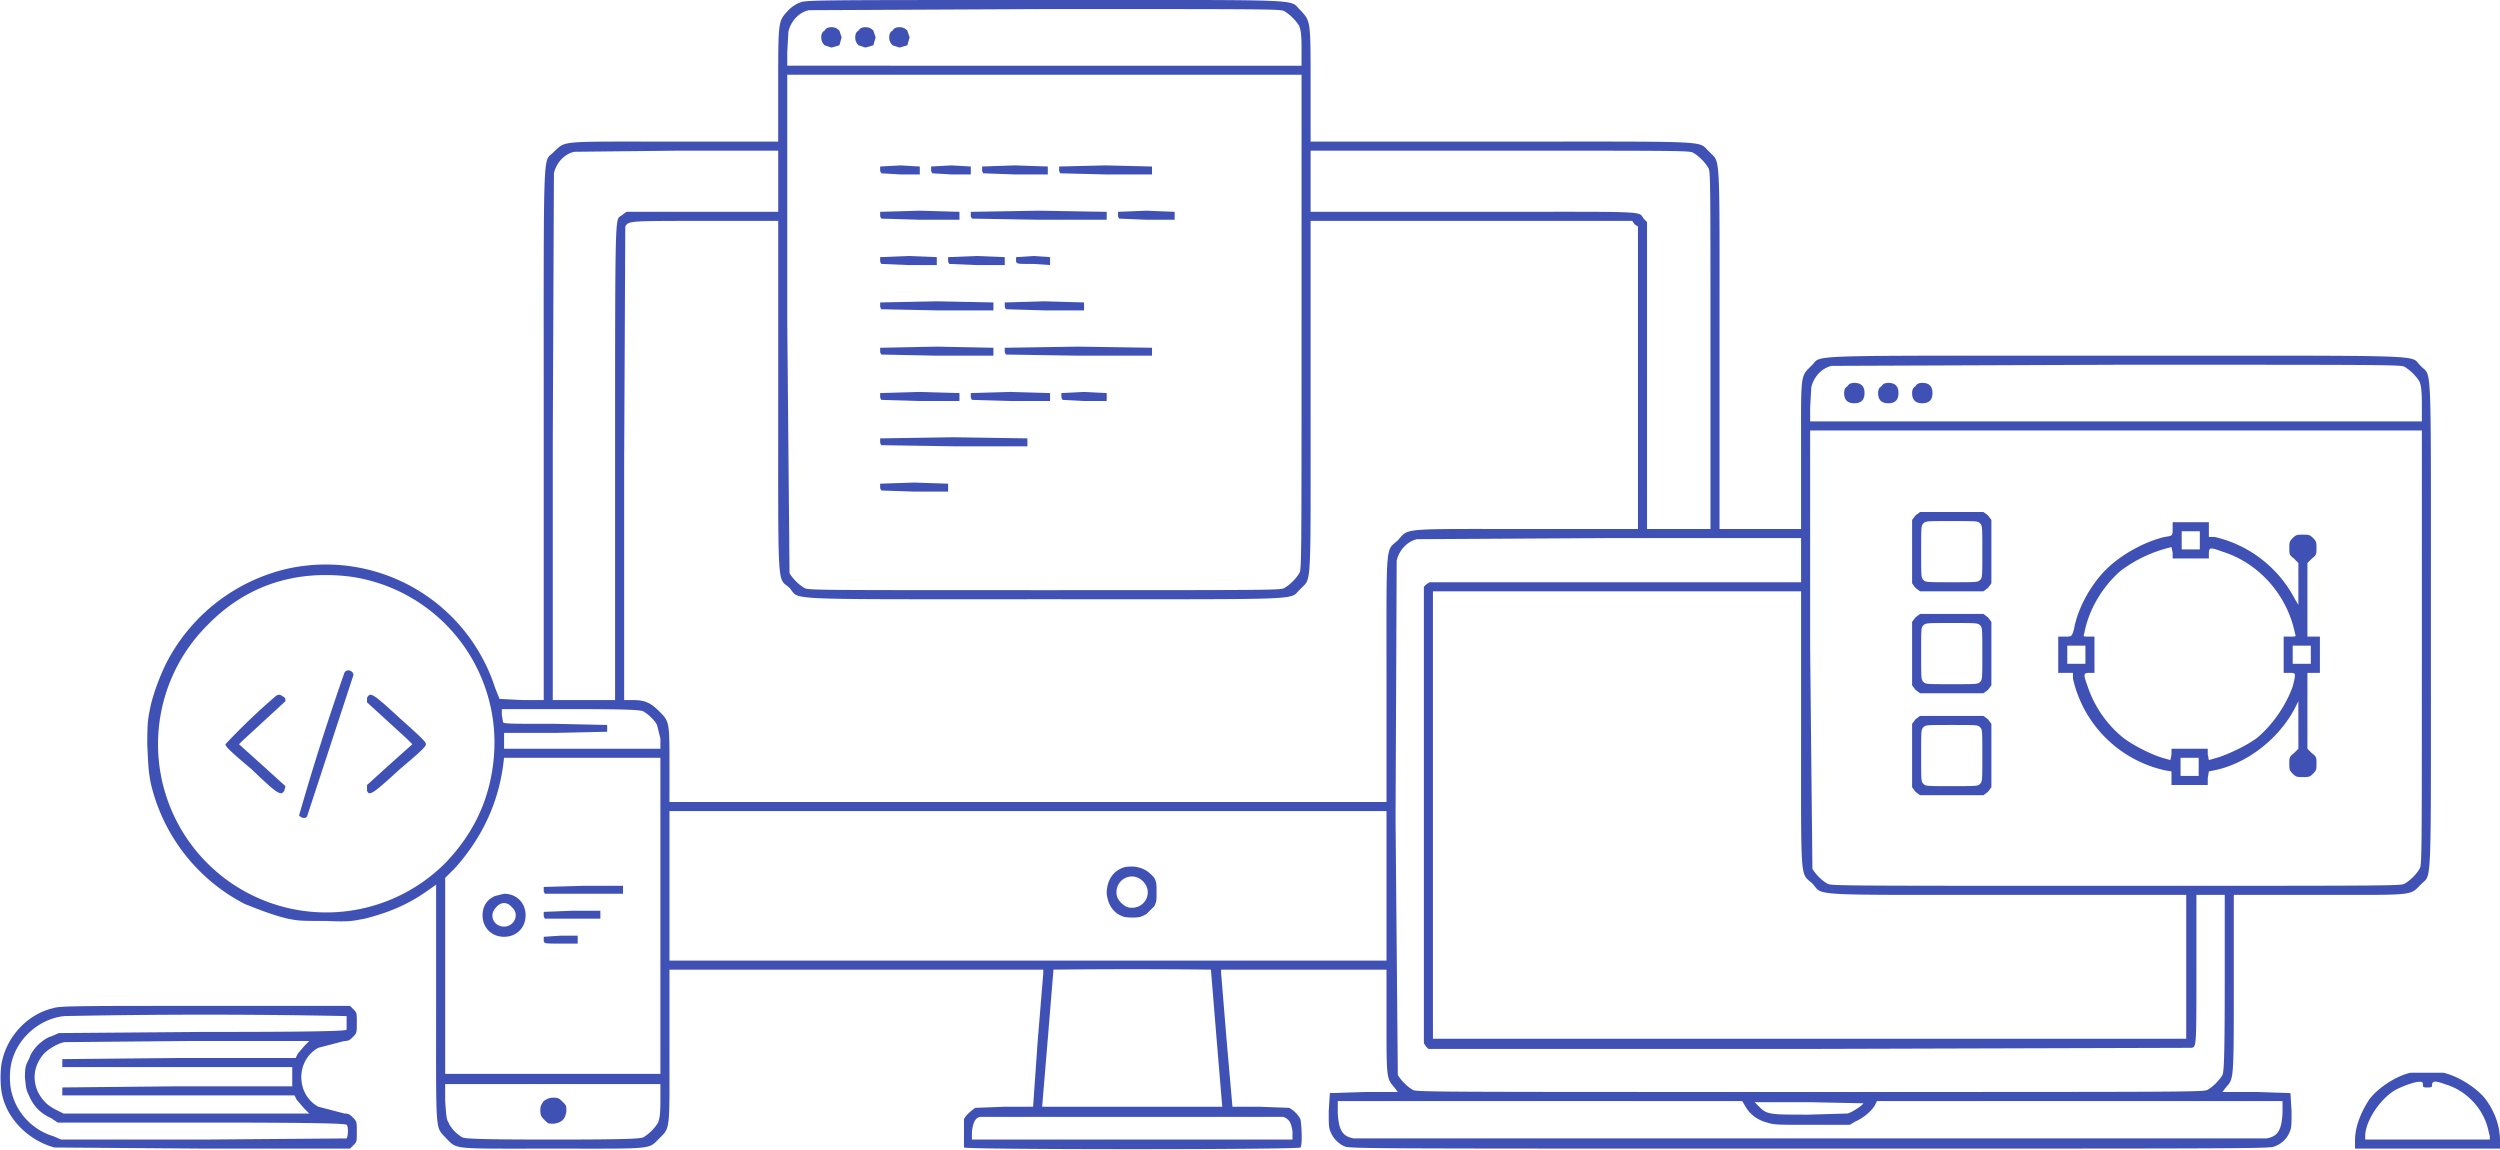 <svg xmlns="http://www.w3.org/2000/svg" version="1" viewBox="0 0 2207 1015" fill="#3f51b4"><path d="M707 2c-3 1-7 3-11 7-9 10-9 8-9 66v50h-91c-104 0-96-1-107 9-10 11-9-17-9 250v234h-19l-20-1-4-10a157 157 0 0 0-183-105 161 161 0 0 0-107 83c-5 10-11 25-14 38-2 10-3 12-3 34 1 21 1 23 3 34a161 161 0 0 0 83 107c10 4 25 10 38 13 10 2 12 2 34 2 21 1 23 0 34-2 20-5 37-12 53-23l10-7v104c0 119-1 109 9 120 10 10 4 9 94 9s84 1 94-9 9-6 9-83v-66h330v3l-5 61-4 57h-24l-27 1c-3 2-8 6-10 10v25c2 2 295 2 297 0s1-21 0-25c-2-4-6-8-10-10l-27-1h-23l-5-57-5-61v-3h146v45c0 51 0 51 7 59l3 4h-29l-31 1-1 16c0 12 0 15 2 19 2 5 7 10 12 12 4 2 19 2 411 2 391 0 407 0 410-2 6-2 11-7 13-12 2-4 2-7 2-19l-1-16-31-1h-29l3-4c7-8 7-5 7-92v-78h74c86 0 81 1 91-9 10-11 9 14 9-229s1-218-9-229c-11-10 19-9-269-9s-258-1-269 9c-10 10-9 6-9 80v64h-72V309c0-181 1-164-9-175-11-10 8-9-184-9h-168V75c0-58 0-56-9-66-11-10 13-9-226-9-189 0-211 0-215 2zm427 8c5 3 10 8 13 13 1 3 2 6 2 19v16H695V46l1-18c2-9 9-17 18-19l210-1c202 0 207 0 210 2zm15 274c0 214 0 219-2 222-3 5-8 10-13 13-3 2-8 2-212 2s-209 0-212-2c-5-3-10-8-13-13l-2-222V66h454v218zM687 160v27H553l-4 3c-6 5-6-14-6 218v210h-55V388l1-235c2-9 9-17 18-19l92-1h88v27zm808-25c5 3 10 8 13 13 2 3 2 7 2 161v158h-56V196l-3-3c-5-7 7-6-151-6h-143v-54h167c163 0 168 0 171 2zM687 349c0 177-1 160 10 170 10 11-14 10 225 10s215 1 226-9c10-11 9 6 9-171V195h284l2 3 3 2v267h-98c-113 0-104-1-114 10-11 10-10-1-10 123v108H591v-32c0-39 0-39-9-48-8-8-13-10-24-10h-7V410l1-210c3-5 2-5 71-5h64v154zm1436-25c5 3 10 8 13 13 1 3 2 6 2 19v16h-540v-12l1-18c2-9 9-17 18-19l254-1c244 0 249 0 252 2zm15 248c0 187 0 192-2 195-3 5-8 10-13 13-3 2-8 2-255 2s-252 0-255-2c-5-3-10-8-13-13l-2-195V380h540v192zm-548-78v20h-328l-3 2-2 2v403l2 3 2 2h336l338-1c4-1 4-2 4-71v-64h25v78c0 74-1 78-2 81-3 5-8 10-13 13-3 2-9 2-351 2s-348 0-351-2c-5-3-10-8-13-13l-2-226 1-228c2-9 9-17 18-19l172-1h167v20zM309 509a148 148 0 0 1 127 159c-3 36-17 67-43 94a148 148 0 1 1-210-210c34-35 77-49 126-43zm1281 134c0 139-1 127 10 137 10 11-7 10 173 10h157v127h-665V522h325v121zM568 628c5 3 10 8 12 12l3 12v9H445v-14h45l46-1v-6l-46-1c-44 0-46 0-46-2l-1-6v-5h61c58 0 61 1 64 2zm15 181v139H393V775l9-9c23-26 37-55 42-89l1-8h138v139zm641-27v66H591V716h633v66zm-155 74l5 61 5 60H920l5-60 5-61a6409 6409 0 0 1 139 0zM583 972c0 13-1 16-2 19-3 5-8 10-13 13-3 1-6 2-80 2s-77-1-80-2c-5-3-10-8-12-13-2-3-2-6-3-19v-15h190v15zm958 5c4 7 11 12 19 14 6 2 9 2 40 2h33l5-3c7-3 14-9 17-14l2-4h358v11c-1 15-4 20-14 22h-806c-10-2-13-7-14-22v-11h357l3 5zm104-3c-1 2-10 8-14 9l-34 1c-35 0-37 0-44-7l-4-4h48l48 1zm-512 12c5 2 7 5 8 13v7H858v-7c1-8 3-12 7-13h268z"/><path d="M728 27c-2 1-3 3-3 6s1 5 3 7l6 2 7-2 2-7-2-6c-2-2-4-3-7-3s-5 1-6 3zM758 27c-2 1-3 3-3 6s1 5 3 7l6 2 7-2 2-7-2-6c-2-2-4-3-7-3s-5 1-6 3zM788 27c-2 1-3 3-3 6s1 5 3 7l6 2 7-2 2-7-2-6c-2-2-4-3-7-3s-5 1-6 3zM777 147v4l1 2 17 1h17v-7l-17-1-18 1zM822 147v4l1 2 17 1h17v-7l-17-1-18 1zM867 147v4l1 2 28 1h29v-7l-29-1-29 1zM935 147v4l1 2 40 1h41v-7l-41-1-41 1zM777 187v4l1 2 34 1h35v-7l-35-1-35 1zM857 187v4l1 2 59 1h60v-7l-60-1-60 1zM987 187v4l1 2 24 1h25v-7l-25-1-25 1zM777 227v4l1 2 24 1h25v-7l-25-1-25 1zM837 227v4l1 2 24 1h25v-7l-25-1-25 1zM897 227v4c1 2 1 2 15 2l15 1v-7l-15-1-15 1zM777 267v4l1 2 49 1h50v-7l-50-1-50 1zM887 267v4l1 2 34 1h35v-7l-35-1-35 1zM777 307v4l1 2 49 1h50v-7l-50-1-50 1zM887 307v4l1 2 64 1h65v-7l-65-1-65 1zM777 347v4l1 2 34 1h35v-7l-35-1-35 1zM857 347v4l1 2 34 1h35v-7l-35-1-35 1zM937 347v4l1 2 19 1h20v-7l-20-1-20 1zM777 387v4l1 2 64 1h65v-7l-65-1-65 1zM777 427v4l1 2 29 1h30v-7l-30-1-30 1zM1631 341c-2 1-3 3-3 6 0 6 3 9 9 9s9-3 9-9-3-9-9-9c-3 0-5 1-6 3zM1661 341c-2 1-3 3-3 6 0 6 3 9 9 9s9-3 9-9-3-9-9-9c-3 0-5 1-6 3zM1691 341c-2 1-3 3-3 6 0 6 3 9 9 9s9-3 9-9-3-9-9-9c-3 0-5 1-6 3zM1691 455l-3 4v56l3 4 4 3h56l4-3 3-4v-56l-3-4-4-3h-56l-4 3zm57 7c2 2 2 3 2 25s0 23-2 25-3 2-25 2-23 0-25-2-2-3-2-25 0-23 2-25 3-2 25-2 23 0 25 2zM1918 467c0 6 0 6-7 7-17 4-38 15-52 29s-25 35-28 52c-2 7-2 7-8 7h-6v32h13v5a107 107 0 0 0 81 81l6 1v12h32v-6l1-6 5-1c29-6 57-28 71-55l3-6v42l-4 4c-4 3-4 4-4 9s0 6 3 9 4 3 9 3 6 0 9-3 3-4 3-9 0-6-4-9l-4-4v-67h11v-32h-11v-65l4-4c4-3 4-4 4-9s0-6-3-9-4-3-9-3-6 0-9 3-3 4-3 9 0 6 4 9l4 4v37l-3-5a107 107 0 0 0-71-55h-5v-13h-32v6zm24 10v8h-16v-16h16v8zm-24 11v5h32v-4c0-6 1-6 12-2 32 10 57 38 64 72 1 3 1 3-4 3h-6v32h5c6 0 6 0 3 12-6 17-18 34-31 45-9 7-26 15-36 18l-7 2-1-5v-5h-32v5l-1 5-7-2c-10-3-26-11-35-18a99 99 0 0 1-31-45c-4-11-4-12 2-12h4v-32h-5c-5 0-5 0-4-3 4-21 16-41 32-55a119 119 0 0 1 45-21l1 5zm-77 90v8h-16v-16h16v8zm199 0v8h-16v-16h16v8zm-99 99v8h-16v-16h16v8zM1691 545l-3 4v56l3 4 4 3h56l4-3 3-4v-56l-3-4-4-3h-56l-4 3zm57 7c2 2 2 3 2 25s0 23-2 25-3 2-25 2-23 0-25-2-2-3-2-25 0-23 2-25 3-2 25-2 23 0 25 2zM1691 635l-3 4v56l3 4 4 3h56l4-3 3-4v-56l-3-4-4-3h-56l-4 3zm57 7c2 2 2 3 2 25s0 23-2 25-3 2-25 2-23 0-25-2-2-3-2-25 0-23 2-25 3-2 25-2 23 0 25 2zM304 594a2281 2281 0 0 0-40 126c2 2 5 3 7 1l41-125c0-4-6-6-8-2zM244 614a588 588 0 0 0-45 43c0 2 4 6 23 22 23 22 26 24 29 19l1-4-21-19-20-18 3-3 38-35c0-2 0-3-2-4-3-2-3-2-6-1zM324 616v4l35 32 5 5-19 17-21 19v5c2 5 5 3 29-19 19-16 23-20 23-22s-4-6-22-22c-26-24-27-24-30-19zM480 783v4l1 2h69v-7h-35l-35 1zM437 791c-7 3-11 9-11 17 0 11 8 19 19 19s19-8 19-19-8-19-19-19l-8 2zm15 10c7 6 2 17-7 17s-14-10-7-17c4-5 10-5 14 0zM480 805v4l1 2h49v-7h-25l-25 1zM480 827v4c1 2 1 2 15 2h15v-7h-15l-15 1zM989 767c-8 4-12 12-12 22 1 8 4 14 10 18 4 2 5 3 13 3 7 0 8-1 12-3l7-7c2-4 2-5 2-12 0-8 0-9-2-13-5-6-10-9-18-10-6 0-8 0-12 2zm20 11c10 10 1 26-13 23-4-1-9-6-10-10-3-14 13-23 23-13zM480 972c-2 3-3 4-3 8 0 5 1 6 4 9s3 3 8 3c7-1 10-4 11-11 0-5 0-5-3-8s-4-4-8-4-6 1-9 3zM47 890c-22 5-40 24-45 46-2 7-2 23 0 31 5 22 24 40 46 46l133 1h128l3-3c3-3 3-3 3-12 0-8 0-9-3-12s-4-4-8-4l-23-6c-20-11-20-41 0-52l23-6c4 0 5-1 8-4s3-4 3-12c0-9 0-9-3-12l-3-3H181c-109 0-129 0-134 2zm259 7v12c-1 1-16 2-128 2l-126 1-7 3c-4 1-9 5-12 8-2 2-6 7-7 11-3 6-4 7-4 17 1 10 1 11 4 17 4 9 10 15 19 19l6 4h127c112 0 127 1 128 2 2 2 1 11 0 12l-127 1H54l-7-3c-17-5-31-19-36-36-3-9-3-23 0-32 6-20 25-36 46-38a6193 6193 0 0 1 249 0zm-37 26l-6 7-2 4H158l-103 1v7h203v17H156l-101 1v7h205l2 4 7 8 4 4H56l-6-3c-8-4-12-8-16-15-6-12-4-25 5-35 4-4 12-9 18-10l110-1h106l-4 4zM2128 947c-13 3-28 13-36 23-8 12-13 25-13 37v7h128v-7c0-12-4-25-13-37-8-10-24-20-37-23h-30zm11 11c0 2 1 2 4 2s4 0 4-2c0-4 3-4 11-1 18 5 33 20 38 38l2 8v3h-110v-3c0-13 13-33 27-41 6-3 16-7 21-7 2 0 3 0 3 3z"/></svg>